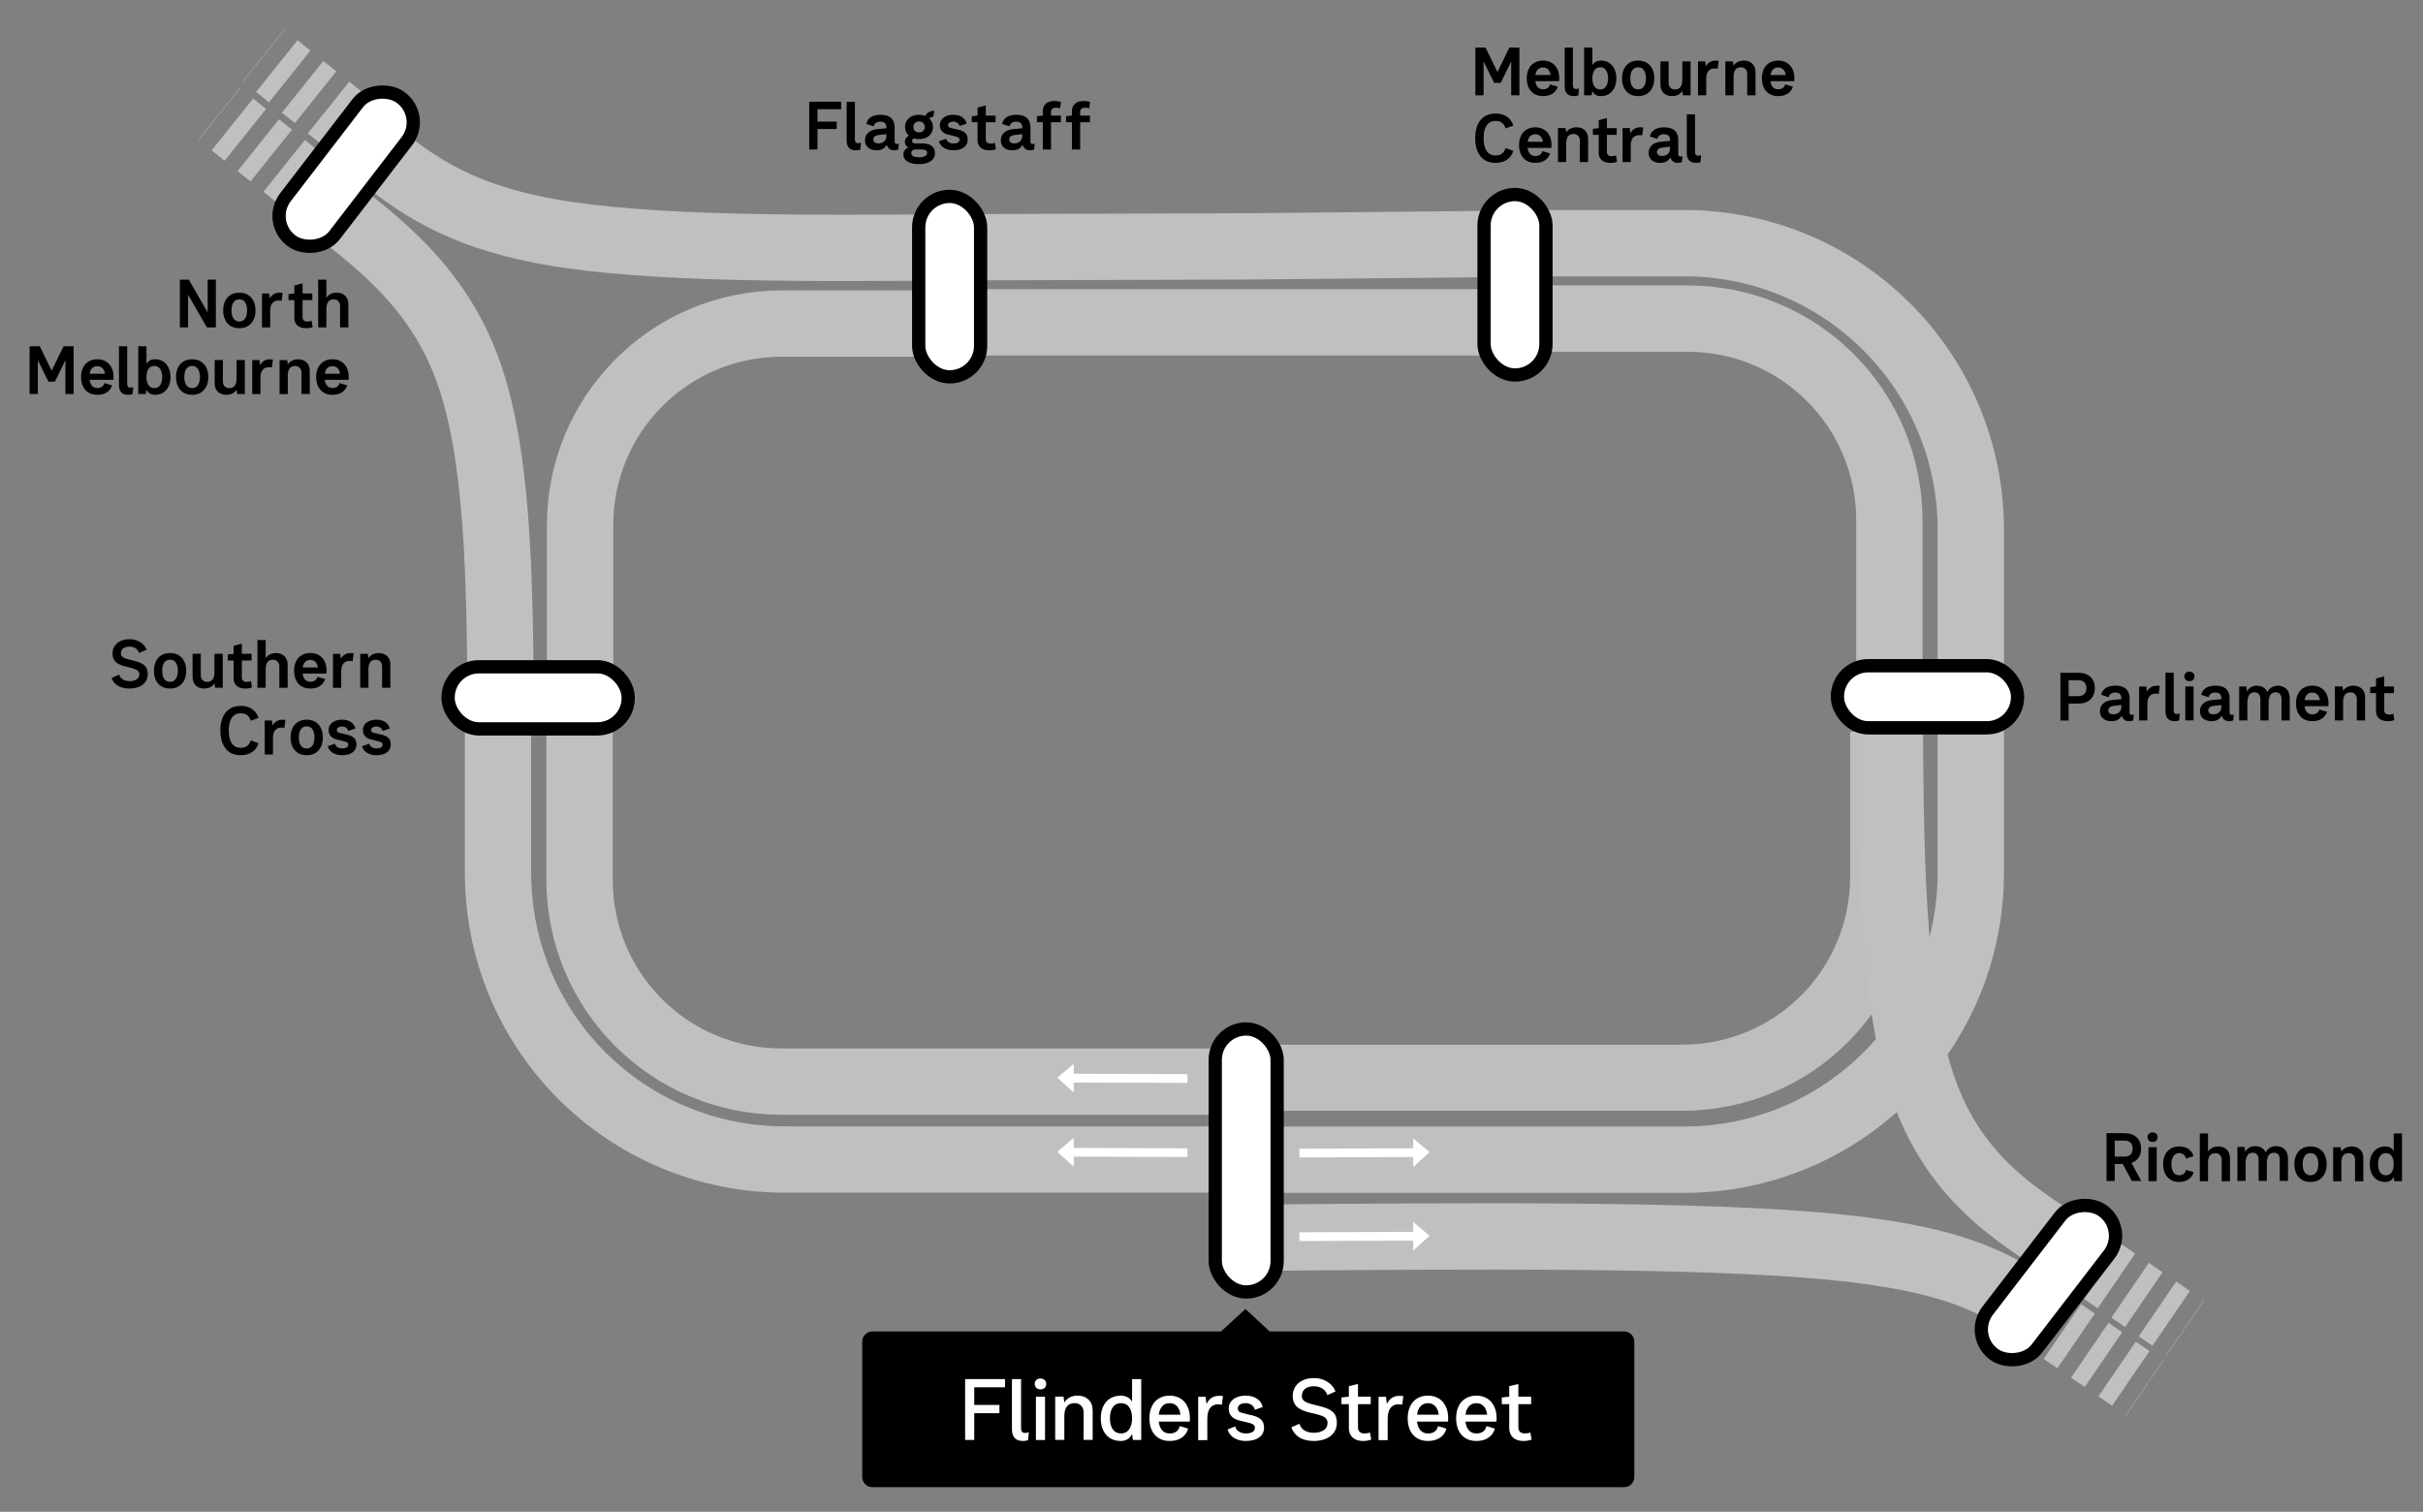 <svg width="61.45" height="38.34" version="1.1" xmlns="http://www.w3.org/2000/svg"><rect width="100%" height="100%" fill="#808080" stroke="none"/><g fill="none" stroke-miterlimit="10"><path id="FSS-PAR" d="m47.76 18.56v3.669c0 2.827-2.276 5.103-5.103 5.103h-10.56" stroke="#bebebe" stroke-width="1.676"/><g stroke="#c0c0c0" stroke-width="18.9"><g transform="translate(.75 .75)"><g id="FSS-SSS-NME" transform="matrix(.089 0 0 .089 -.386 -.483)"><path d="m347.7 327.4h-128.1c-45.31 0-81.78-36.47-81.78-81.78v-43.02"/><path d="m138.6 196.3c-0.356-34.92-0.713-69.85-9.354-93.72-8.642-23.88-25.57-36.7-42.5-49.53"/><path d="m87.95 53.13c-19.57-15.66-9.863-7.893-29.59-23.68" stroke-dasharray="4.724, 4.724"/></g><g id="FSS-CCL-NME" transform="matrix(.089 0 0 .089 -.386 -.483)"><path d="m270.6 67.45 78.72-0.235 72.6-0.702"/><path d="m430.2 66.29h45.53c45.31 0 81.78 36.47 81.78 81.78v39.67"/><path d="m557.5 202v43.67c0 45.31-36.47 81.78-81.78 81.78h-118.1"/><path d="m270.6 67.45c-44.72 0.358-89.45 0.716-118-4.362-28.6-5.078-41.07-15.59-53.54-26.11"/><path d="m100.6 36.5c-19.57-15.66-9.863-7.893-29.59-23.68" stroke-dasharray="4.724, 4.724"/></g><g id="FSS-RMD" transform="matrix(.089 0 0 .089 -.386 -.483)"><path d="m350.8 349.7c64.32-0.534 128.6-1.069 166.3 2.494s48.73 11.22 59.78 18.89"/><path d="m575.8 371.1c10.6 7.241 20.86 14.25 31.29 21.38" stroke-dasharray="4.724, 4.724"/></g></g><g id="FSS-CCL-PAR" transform="matrix(.089 0 0 .089 .364 .267)"><path d="m347.7 305.2h-129.1c-31.88 0-57.54-25.66-57.54-57.54v-44.72"/><path d="m161.2 188.1v-41.37c0-31.88 25.66-57.54 57.54-57.54h49.76"/><path d="m275.3 88.84h142.6"/><path d="m431 87.78h45.76c31.88 0 57.54 25.66 57.54 57.54v41.37"/></g><g id="PAR-RMD" transform="matrix(.089 0 0 .089 .364 .267)"><path d="m534.4 196.3c0.178 41.69 0.356 83.39 9.176 109.7 8.82 26.28 26.28 37.15 43.74 48.02"/><path d="m587.3 354c10.6 7.241 20.86 14.25 31.29 21.38" stroke-dasharray="4.724, 4.724"/></g></g></g><g id="Station-Markers" transform="matrix(.089 0 0 .089 .364 .267)" fill="#fff" stroke="#000" stroke-width="3.78"><rect transform="rotate(-52.45)" x="-3.874" y="93.67" width="51.32" height="17.69" ry="8.765"/><rect x="342.2" y="290.2" width="17.64" height="74.94" ry="8.82"/><rect x="519.5" y="186.7" width="51.32" height="17.69" ry="8.765"/><rect x="257.7" y="52.96" width="17.64" height="51.42" ry="8.82"/><rect x="418.8" y="52.43" width="17.64" height="51.42" ry="8.82"/><rect transform="rotate(-52.45)" x="40.22" y="671.6" width="51.32" height="17.69" ry="8.765"/><rect x="123.6" y="187" width="51.32" height="17.69" ry="8.765"/></g><g id="Station-Names" transform="matrix(.089 0 0 .089 .364 .267)"><path d="m350.8 370-6.947 6.394h-99.34c-1.61 0-2.906 1.296-2.906 2.906v38.56c0 1.61 1.296 2.906 2.906 2.906h214.2c1.61 0 2.906-1.296 2.906-2.906v-38.56c0-1.61-1.296-2.906-2.906-2.906h-101z" stroke-width=".231px"/><g aria-label="NorthMelbourne"><path d="m55.06 85.97h0.038l-0.019-0.775v-8.504h2.343v13.61h-2.551l-5.348-9.279h-0.038l0.019 0.775v8.504h-2.343v-13.61h2.551z"/><path d="m64.1 90.52q-1.398 0-2.438-0.605-1.02-0.624-1.587-1.758-0.567-1.153-0.567-2.702t0.567-2.684q0.567-1.153 1.587-1.758 1.039-0.624 2.438-0.624t2.438 0.624q1.039 0.605 1.606 1.758 0.567 1.134 0.567 2.684t-0.567 2.702q-0.567 1.134-1.606 1.758-1.039 0.605-2.438 0.605zm0-1.909q1.077 0 1.644-0.85 0.586-0.85 0.586-2.306t-0.567-2.306-1.663-0.85q-1.077 0-1.663 0.85-0.567 0.85-0.567 2.306t0.567 2.306q0.586 0.85 1.663 0.85z"/><path d="m72.79 82h0.038q0.378-0.718 1.058-1.153 0.699-0.454 1.72-0.454 0.529 0 0.85 0.076l-0.302 2.249q-0.302-0.094-0.794-0.094-1.228 0-1.852 0.775-0.605 0.775-0.605 2.116v4.781h-2.343v-9.676h2.06z"/><path d="m83.11 90.52q-1.587 0-2.457-0.775-0.869-0.775-0.869-2.116v-5.102h-1.663v-1.72l1.663-0.189v-2.268l2.343-0.624v2.891h2.778v1.909h-2.778v4.857q0 1.228 1.436 1.228 0.624 0 1.153-0.208l0.283 1.795q-0.737 0.321-1.89 0.321z"/><path d="m88.92 81.81h0.038q0.454-0.699 1.209-1.058 0.775-0.359 1.644-0.359 1.512 0 2.438 0.869 0.926 0.869 0.926 2.457v6.576h-2.362v-6.161q0-0.813-0.51-1.323-0.491-0.51-1.266-0.51-1.19 0-1.663 0.756-0.454 0.756-0.454 1.909v5.329h-2.343v-13.61h2.343z"/><path d="m10.62 102.6h0.038l3.364-6.935h2.872v13.61h-2.343v-8.882l0.019-0.718h-0.038l-2.967 6.066h-1.852l-3.005-6.066h-0.038l0.019 0.718v8.882h-2.343v-13.61h2.891z"/><path d="m23.64 109.5q-1.398 0-2.457-0.605-1.039-0.624-1.606-1.758-0.567-1.153-0.567-2.702t0.567-2.684q0.567-1.153 1.606-1.758 1.058-0.624 2.457-0.624t2.438 0.624q1.058 0.605 1.625 1.758 0.567 1.134 0.567 2.684 0 0.302-0.038 0.794h-6.784q0.132 1.115 0.699 1.72 0.567 0.605 1.493 0.605 1.606 0 2.022-1.398l2.211 0.661q-0.454 1.285-1.531 1.984t-2.702 0.699zm2.173-6.009q-0.132-0.983-0.699-1.568-0.548-0.586-1.474-0.586-0.926 0-1.493 0.586-0.548 0.586-0.661 1.568z"/><path d="m32.44 109.5q-2.627 0-2.627-2.797v-11.04h2.343v10.7q0 0.586 0.208 0.85 0.208 0.246 0.756 0.246 0.416 0 0.775-0.151l-0.189 2.003q-0.605 0.189-1.266 0.189z"/><path d="m40.09 109.5q-1.663 0-2.4-1.38h-0.038l-0.189 1.153h-2.154v-13.61h2.343v4.951h0.038q0.756-1.247 2.4-1.247 1.304 0 2.287 0.624 1.002 0.605 1.55 1.758 0.567 1.134 0.567 2.684t-0.567 2.702q-0.548 1.134-1.55 1.758-0.983 0.605-2.287 0.605zm-0.189-1.909q1.077 0 1.644-0.85 0.586-0.85 0.586-2.306 0-1.455-0.586-2.306-0.567-0.85-1.644-0.85-1.096 0-1.682 0.85-0.567 0.85-0.567 2.306t0.586 2.306 1.663 0.85z"/><path d="m50.66 109.5q-1.398 0-2.438-0.605-1.02-0.624-1.587-1.758-0.567-1.153-0.567-2.702t0.567-2.684q0.567-1.153 1.587-1.758 1.039-0.624 2.438-0.624t2.438 0.624q1.039 0.605 1.606 1.758 0.567 1.134 0.567 2.684t-0.567 2.702q-0.567 1.134-1.606 1.758-1.039 0.605-2.438 0.605zm0-1.909q1.077 0 1.644-0.85 0.586-0.85 0.586-2.306 0-1.455-0.567-2.306-0.567-0.85-1.663-0.85-1.077 0-1.663 0.85-0.567 0.85-0.567 2.306t0.567 2.306q0.586 0.85 1.663 0.85z"/><path d="m60.43 109.5q-1.512 0-2.438-0.869-0.907-0.869-0.907-2.457v-6.576h2.343v6.161q0 0.813 0.491 1.323 0.51 0.51 1.304 0.51 2.098 0 2.098-2.665v-5.329h2.362v9.676h-2.173l-0.189-1.191h-0.038q-0.435 0.699-1.209 1.058-0.756 0.359-1.644 0.359z"/><path d="m70.02 101h0.038q0.378-0.718 1.058-1.153 0.699-0.454 1.72-0.454 0.529 0 0.85 0.076l-0.302 2.249q-0.302-0.095-0.794-0.095-1.228 0-1.852 0.775-0.605 0.775-0.605 2.116v4.781h-2.343v-9.676h2.06z"/><path d="m77.92 100.8h0.038q0.454-0.699 1.209-1.058 0.775-0.359 1.644-0.359 1.512 0 2.438 0.869 0.926 0.869 0.926 2.457v6.576h-2.362v-6.161q0-0.813-0.51-1.323-0.491-0.51-1.266-0.51-1.19 0-1.663 0.756-0.454 0.756-0.454 1.909v5.329h-2.343v-9.676h2.173z"/><path d="m90.64 109.5q-1.398 0-2.457-0.605-1.039-0.624-1.606-1.758-0.567-1.153-0.567-2.702t0.567-2.684q0.567-1.153 1.606-1.758 1.058-0.624 2.457-0.624t2.438 0.624q1.058 0.605 1.625 1.758 0.567 1.134 0.567 2.684 0 0.302-0.038 0.794h-6.784q0.132 1.115 0.699 1.72 0.567 0.605 1.493 0.605 1.606 0 2.022-1.398l2.211 0.661q-0.454 1.285-1.531 1.984t-2.702 0.699zm2.173-6.009q-0.132-0.983-0.699-1.568-0.548-0.586-1.474-0.586t-1.493 0.586q-0.548 0.586-0.661 1.568z"/></g><g aria-label="Flagstaff"><path d="m235.6 28.11h-6.746v3.534h5.499v2.116h-5.499v5.839h-2.343v-13.61h9.09z"/><path d="m239.8 39.83q-2.627 0-2.627-2.797v-11.04h2.343v10.7q0 0.586 0.208 0.85 0.208 0.246 0.756 0.246 0.416 0 0.775-0.151l-0.189 2.003q-0.605 0.189-1.266 0.189z"/><path d="m245.7 39.83q-1.55 0-2.438-0.794-0.869-0.794-0.869-2.079 0-1.247 0.888-2.116 0.907-0.869 2.608-1.039l2.608-0.246v-0.321q0-0.737-0.435-1.153-0.416-0.416-1.266-0.416-1.587 0-1.909 1.342l-2.116-0.699q0.246-1.247 1.304-1.928 1.077-0.68 2.721-0.68 2.041 0 3.042 0.926 1.002 0.926 1.002 2.57v4.044q0 0.416 0.151 0.605 0.17 0.189 0.529 0.189 0.189 0 0.529-0.113l-0.17 1.701q-0.51 0.208-1.172 0.208-0.813 0-1.361-0.416t-0.718-1.153h-0.038q-0.813 1.568-2.891 1.568zm0.454-1.965q1.115 0 1.72-0.586 0.624-0.605 0.624-1.512v-0.548l-2.079 0.227q-1.644 0.17-1.644 1.342 0 0.472 0.378 0.775 0.378 0.302 1.002 0.302z"/><path d="m257.8 43.76q-2.116 0-3.288-0.718t-1.172-2.135q0-0.586 0.359-1.096 0.359-0.51 1.058-0.775-1.002-0.586-1.002-1.644 0-0.605 0.283-1.02 0.302-0.416 0.869-0.718-1.096-0.945-1.096-2.476 0-1.039 0.51-1.814 0.51-0.794 1.417-1.228 0.907-0.435 2.06-0.435 0.964 0 1.776 0.321 0.699-1.455 2.589-1.455l-0.321 1.701q-0.68 0.057-1.134 0.472 0.51 0.454 0.775 1.077 0.283 0.624 0.283 1.361 0 1.039-0.51 1.833-0.51 0.775-1.417 1.209-0.888 0.416-2.041 0.416-0.737 0-1.455-0.189-0.529 0.189-0.529 0.699 0 0.34 0.246 0.529 0.265 0.17 0.68 0.17h2.003q1.663 0 2.627 0.699t0.964 2.098q0 1.512-1.266 2.306-1.247 0.813-3.269 0.813zm0-9.033q0.718 0 1.172-0.435 0.454-0.435 0.454-1.134 0-0.68-0.472-1.115-0.454-0.435-1.153-0.435-0.718 0-1.172 0.435-0.454 0.416-0.454 1.115t0.454 1.134q0.454 0.435 1.172 0.435zm0 7.087q1.077 0 1.682-0.321 0.624-0.302 0.624-0.907 0-0.586-0.491-0.794-0.472-0.208-1.38-0.208h-1.512q-0.529 0.038-0.85 0.321-0.302 0.302-0.302 0.68 0 1.228 2.23 1.228z"/><path d="m267.6 39.83q-1.55 0-2.665-0.661-1.115-0.68-1.455-1.909l2.06-0.718q0.151 0.642 0.718 1.002 0.586 0.34 1.342 0.34 0.794 0 1.266-0.265 0.472-0.283 0.472-0.85 0-0.34-0.265-0.529-0.246-0.208-0.775-0.34-0.51-0.151-2.003-0.491-2.57-0.548-2.57-2.759 0-0.832 0.454-1.493 0.472-0.68 1.342-1.058 0.888-0.397 2.079-0.397 1.455 0 2.457 0.661 1.02 0.661 1.323 1.871l-2.06 0.661q-0.132-0.586-0.605-0.907-0.472-0.34-1.115-0.34-0.699 0-1.115 0.283-0.416 0.265-0.416 0.699 0 0.34 0.151 0.51 0.17 0.17 0.567 0.302 0.416 0.113 1.493 0.359l0.605 0.132q1.38 0.302 2.079 0.945 0.699 0.624 0.699 1.89 0 1.436-1.096 2.249-1.077 0.813-2.967 0.813z"/><path d="m277.8 39.83q-1.587 0-2.457-0.775-0.869-0.775-0.869-2.116v-5.102h-1.663v-1.72l1.663-0.189v-2.268l2.343-0.624v2.891h2.778v1.909h-2.778v4.857q0 1.228 1.436 1.228 0.624 0 1.153-0.208l0.283 1.795q-0.737 0.321-1.89 0.321z"/><path d="m284.4 39.83q-1.55 0-2.438-0.794-0.869-0.794-0.869-2.079 0-1.247 0.888-2.116 0.907-0.869 2.608-1.039l2.608-0.246v-0.321q0-0.737-0.435-1.153-0.416-0.416-1.266-0.416-1.587 0-1.909 1.342l-2.116-0.699q0.246-1.247 1.304-1.928 1.077-0.68 2.721-0.68 2.041 0 3.042 0.926t1.002 2.57v4.044q0 0.416 0.151 0.605 0.17 0.189 0.529 0.189 0.189 0 0.529-0.113l-0.17 1.701q-0.51 0.208-1.172 0.208-0.813 0-1.361-0.416t-0.718-1.153h-0.038q-0.813 1.568-2.891 1.568zm0.454-1.965q1.115 0 1.72-0.586 0.624-0.605 0.624-1.512v-0.548l-2.079 0.227q-1.644 0.17-1.644 1.342 0 0.472 0.378 0.775t1.002 0.302z"/><path d="m291.4 30.12 1.663-0.189v-1.266q0-1.342 0.869-2.116t2.457-0.775q1.115 0 1.871 0.321l-0.283 1.795q-0.567-0.208-1.134-0.208-1.436 0-1.436 1.228v1.02h2.797v1.909h-2.797v7.767h-2.343v-7.767h-1.663z"/><path d="m299.7 30.12 1.663-0.189v-1.266q0-1.342 0.869-2.116t2.457-0.775q1.115 0 1.871 0.321l-0.283 1.795q-0.567-0.208-1.134-0.208-1.436 0-1.436 1.228v1.02h2.797v1.909h-2.797v7.767h-2.343v-7.767h-1.663z"/></g><g aria-label="MelbourneCentral"><path d="m422.6 17.49h0.038l3.364-6.935h2.872v13.61h-2.343v-8.882l0.019-0.718h-0.038l-2.967 6.066h-1.852l-3.005-6.066h-0.038l0.019 0.718v8.882h-2.343v-13.61h2.891z"/><path d="m435.6 24.39q-1.398 0-2.457-0.605-1.039-0.624-1.606-1.758-0.567-1.153-0.567-2.702t0.567-2.684q0.567-1.153 1.606-1.758 1.058-0.624 2.457-0.624t2.438 0.624q1.058 0.605 1.625 1.758 0.567 1.134 0.567 2.684 0 0.302-0.038 0.794h-6.784q0.132 1.115 0.699 1.72t1.493 0.605q1.606 0 2.022-1.398l2.211 0.661q-0.454 1.285-1.531 1.984-1.077 0.699-2.702 0.699zm2.173-6.009q-0.132-0.983-0.699-1.568-0.548-0.586-1.474-0.586t-1.493 0.586q-0.548 0.586-0.661 1.568z"/><path d="m444.4 24.39q-2.627 0-2.627-2.797v-11.04h2.343v10.7q0 0.586 0.208 0.85 0.208 0.246 0.756 0.246 0.416 0 0.775-0.151l-0.189 2.003q-0.605 0.189-1.266 0.189z"/><path d="m452.1 24.39q-1.663 0-2.4-1.38h-0.038l-0.189 1.153h-2.154v-13.61h2.343v4.951h0.038q0.756-1.247 2.4-1.247 1.304 0 2.287 0.624 1.002 0.605 1.55 1.758 0.567 1.134 0.567 2.684t-0.567 2.702q-0.548 1.134-1.55 1.758-0.983 0.605-2.287 0.605zm-0.189-1.909q1.077 0 1.644-0.85 0.586-0.85 0.586-2.306 0-1.455-0.586-2.306-0.567-0.85-1.644-0.85-1.096 0-1.682 0.85-0.567 0.85-0.567 2.306 0 1.455 0.586 2.306t1.663 0.85z"/><path d="m462.7 24.39q-1.398 0-2.438-0.605-1.02-0.624-1.587-1.758-0.567-1.153-0.567-2.702t0.567-2.684q0.567-1.153 1.587-1.758 1.039-0.624 2.438-0.624t2.438 0.624q1.039 0.605 1.606 1.758 0.567 1.134 0.567 2.684t-0.567 2.702q-0.567 1.134-1.606 1.758-1.039 0.605-2.438 0.605zm0-1.909q1.077 0 1.644-0.85 0.586-0.85 0.586-2.306 0-1.455-0.567-2.306-0.567-0.85-1.663-0.85-1.077 0-1.663 0.85-0.567 0.85-0.567 2.306 0 1.455 0.567 2.306 0.586 0.85 1.663 0.85z"/><path d="m472.4 24.39q-1.512 0-2.438-0.869-0.907-0.869-0.907-2.457v-6.576h2.343v6.161q0 0.813 0.491 1.323 0.51 0.51 1.304 0.51 2.098 0 2.098-2.665v-5.329h2.362v9.676h-2.173l-0.189-1.19h-0.038q-0.435 0.699-1.209 1.058-0.756 0.359-1.644 0.359z"/><path d="m482 15.87h0.038q0.378-0.718 1.058-1.153 0.699-0.454 1.72-0.454 0.529 0 0.85 0.076l-0.302 2.249q-0.302-0.094-0.794-0.094-1.228 0-1.852 0.775-0.605 0.775-0.605 2.116v4.781h-2.343v-9.676h2.06z"/><path d="m489.9 15.68h0.038q0.454-0.699 1.209-1.058 0.775-0.359 1.644-0.359 1.512 0 2.438 0.869 0.926 0.869 0.926 2.457v6.576h-2.362v-6.161q0-0.813-0.51-1.323-0.491-0.51-1.266-0.51-1.191 0-1.663 0.756-0.454 0.756-0.454 1.909v5.329h-2.343v-9.676h2.173z"/><path d="m502.6 24.39q-1.398 0-2.457-0.605-1.039-0.624-1.606-1.758-0.567-1.153-0.567-2.702t0.567-2.684q0.567-1.153 1.606-1.758 1.058-0.624 2.457-0.624t2.438 0.624q1.058 0.605 1.625 1.758 0.567 1.134 0.567 2.684 0 0.302-0.038 0.794h-6.784q0.132 1.115 0.699 1.72 0.567 0.605 1.493 0.605 1.606 0 2.022-1.398l2.211 0.661q-0.454 1.285-1.531 1.984-1.077 0.699-2.702 0.699zm2.173-6.009q-0.132-0.983-0.699-1.568-0.548-0.586-1.474-0.586-0.926 0-1.493 0.586-0.548 0.586-0.661 1.568z"/><path d="m422.1 43.41q-2.797 0-4.309-1.871t-1.512-5.159q0-3.288 1.512-5.159 1.512-1.871 4.309-1.871 1.946 0 3.232 0.907t1.814 2.494l-2.211 0.85q-0.265-0.983-0.964-1.55-0.68-0.586-1.871-0.586-1.701 0-2.57 1.285-0.85 1.266-0.85 3.628t0.85 3.647q0.869 1.266 2.57 1.266 1.191 0 1.871-0.567 0.699-0.586 0.964-1.568l2.211 0.85q-0.529 1.587-1.814 2.494t-3.232 0.907z"/><path d="m433.4 43.41q-1.398 0-2.457-0.605-1.039-0.624-1.606-1.758-0.567-1.153-0.567-2.702t0.567-2.684q0.567-1.153 1.606-1.758 1.058-0.624 2.457-0.624t2.438 0.624q1.058 0.605 1.625 1.758 0.567 1.134 0.567 2.684 0 0.302-0.038 0.794h-6.784q0.132 1.115 0.699 1.72 0.567 0.605 1.493 0.605 1.606 0 2.022-1.398l2.211 0.661q-0.454 1.285-1.531 1.984-1.077 0.699-2.702 0.699zm2.173-6.009q-0.132-0.983-0.699-1.568-0.548-0.586-1.474-0.586t-1.493 0.586q-0.548 0.586-0.661 1.568z"/><path d="m442.2 34.69h0.038q0.454-0.699 1.209-1.058 0.775-0.359 1.644-0.359 1.512 0 2.438 0.869 0.926 0.869 0.926 2.457v6.576h-2.362v-6.161q0-0.813-0.51-1.323-0.491-0.51-1.266-0.51-1.191 0-1.663 0.756-0.454 0.756-0.454 1.909v5.329h-2.343v-9.676h2.173z"/><path d="m454.8 43.41q-1.587 0-2.457-0.775t-0.869-2.116v-5.102h-1.663v-1.72l1.663-0.189v-2.268l2.343-0.624v2.891h2.778v1.909h-2.778v4.857q0 1.228 1.436 1.228 0.624 0 1.153-0.208l0.283 1.795q-0.737 0.321-1.89 0.321z"/><path d="m460.5 34.88h0.038q0.378-0.718 1.058-1.153 0.699-0.454 1.72-0.454 0.529 0 0.85 0.076l-0.302 2.249q-0.302-0.094-0.794-0.094-1.228 0-1.852 0.775-0.605 0.775-0.605 2.116v4.781h-2.343v-9.676h2.06z"/><path d="m469 43.41q-1.55 0-2.438-0.794-0.869-0.794-0.869-2.079 0-1.247 0.888-2.116 0.907-0.869 2.608-1.039l2.608-0.246v-0.321q0-0.737-0.435-1.153-0.416-0.416-1.266-0.416-1.587 0-1.909 1.342l-2.116-0.699q0.246-1.247 1.304-1.928 1.077-0.68 2.721-0.68 2.041 0 3.042 0.926t1.002 2.57v4.044q0 0.416 0.151 0.605 0.17 0.189 0.529 0.189 0.189 0 0.529-0.113l-0.17 1.701q-0.51 0.208-1.172 0.208-0.813 0-1.361-0.416-0.548-0.416-0.718-1.153h-0.038q-0.813 1.568-2.891 1.568zm0.454-1.965q1.115 0 1.72-0.586 0.624-0.605 0.624-1.512v-0.548l-2.079 0.227q-1.644 0.17-1.644 1.342 0 0.472 0.378 0.775t1.002 0.302z"/><path d="m479.2 43.41q-2.627 0-2.627-2.797v-11.04h2.343v10.7q0 0.586 0.208 0.85 0.208 0.246 0.756 0.246 0.416 0 0.775-0.151l-0.189 2.003q-0.605 0.189-1.266 0.189z"/></g><g aria-label="Parliament"><path d="m588.1 188.7q2.23 0 3.477 1.172 1.266 1.172 1.266 3.213 0 2.06-1.266 3.232-1.247 1.172-3.477 1.172h-2.721v4.819h-2.343v-13.61zm-0.076 6.671q1.209 0 1.814-0.586 0.605-0.586 0.605-1.701 0-1.096-0.605-1.682-0.605-0.586-1.814-0.586h-2.646v4.554z"/><path d="m597.6 202.5q-1.55 0-2.438-0.794-0.869-0.794-0.869-2.079 0-1.247 0.888-2.116 0.907-0.869 2.608-1.039l2.608-0.246v-0.321q0-0.737-0.435-1.153-0.416-0.416-1.266-0.416-1.587 0-1.909 1.342l-2.116-0.699q0.246-1.247 1.304-1.928 1.077-0.68 2.721-0.68 2.041 0 3.042 0.926 1.002 0.926 1.002 2.57v4.044q0 0.416 0.151 0.605 0.17 0.189 0.529 0.189 0.189 0 0.529-0.113l-0.17 1.701q-0.51 0.208-1.172 0.208-0.813 0-1.361-0.416t-0.718-1.153h-0.038q-0.813 1.568-2.891 1.568zm0.454-1.965q1.115 0 1.72-0.586 0.624-0.605 0.624-1.512v-0.548l-2.079 0.227q-1.644 0.17-1.644 1.342 0 0.472 0.378 0.775 0.378 0.302 1.002 0.302z"/><path d="m607.7 194h0.038q0.378-0.718 1.058-1.153 0.699-0.454 1.72-0.454 0.529 0 0.85 0.076l-0.302 2.249q-0.302-0.095-0.794-0.095-1.228 0-1.852 0.775-0.605 0.775-0.605 2.116v4.781h-2.343v-9.676h2.06z"/><path d="m615.6 202.5q-2.627 0-2.627-2.797v-11.04h2.343v10.7q0 0.586 0.208 0.85 0.208 0.246 0.756 0.246 0.416 0 0.775-0.151l-0.189 2.003q-0.605 0.189-1.266 0.189z"/><path d="m619.8 191.1q-0.642 0-1.039-0.378-0.397-0.397-0.397-1.002 0-0.586 0.397-0.964t1.039-0.378q0.642 0 1.039 0.378t0.397 0.964q0 0.605-0.397 1.002-0.397 0.378-1.039 0.378zm1.172 11.17h-2.343v-9.676h2.343z"/><path d="m626.1 202.5q-1.55 0-2.438-0.794-0.869-0.794-0.869-2.079 0-1.247 0.888-2.116 0.907-0.869 2.608-1.039l2.608-0.246v-0.321q0-0.737-0.435-1.153-0.416-0.416-1.266-0.416-1.587 0-1.909 1.342l-2.116-0.699q0.246-1.247 1.304-1.928 1.077-0.68 2.721-0.68 2.041 0 3.042 0.926 1.002 0.926 1.002 2.57v4.044q0 0.416 0.151 0.605 0.17 0.189 0.529 0.189 0.189 0 0.529-0.113l-0.17 1.701q-0.51 0.208-1.172 0.208-0.813 0-1.361-0.416t-0.718-1.153h-0.038q-0.813 1.568-2.891 1.568zm0.454-1.965q1.115 0 1.72-0.586 0.624-0.605 0.624-1.512v-0.548l-2.079 0.227q-1.644 0.17-1.644 1.342 0 0.472 0.378 0.775 0.378 0.302 1.002 0.302z"/><path d="m636.2 194h0.038q0.416-0.832 1.134-1.209 0.737-0.397 1.625-0.397 1.058 0 1.852 0.454 0.794 0.454 1.172 1.323h0.038q0.359-0.832 1.153-1.304t1.833-0.472q1.493 0 2.419 0.945 0.926 0.926 0.926 2.646v6.312h-2.343v-6.009q0-0.964-0.416-1.493t-1.228-0.529q-1.096 0-1.568 0.813-0.472 0.794-0.472 2.06v5.159h-2.343v-6.009q0-0.964-0.435-1.493-0.416-0.529-1.228-0.529-1.134 0-1.587 0.869-0.454 0.869-0.454 2.173v4.989h-2.343v-9.694l2.041 0.019z"/><path d="m654.8 202.5q-1.398 0-2.457-0.605-1.039-0.624-1.606-1.758-0.567-1.153-0.567-2.702t0.567-2.684q0.567-1.153 1.606-1.758 1.058-0.624 2.457-0.624t2.438 0.624q1.058 0.605 1.625 1.758 0.567 1.134 0.567 2.684 0 0.302-0.038 0.794h-6.784q0.132 1.115 0.699 1.72 0.567 0.605 1.493 0.605 1.606 0 2.022-1.398l2.211 0.661q-0.454 1.285-1.531 1.984-1.077 0.699-2.702 0.699zm2.173-6.009q-0.132-0.983-0.699-1.568-0.548-0.586-1.474-0.586t-1.493 0.586q-0.548 0.586-0.661 1.568z"/><path d="m663.6 193.8h0.038q0.454-0.699 1.209-1.058 0.775-0.359 1.644-0.359 1.512 0 2.438 0.869t0.926 2.457v6.576h-2.362v-6.161q0-0.813-0.51-1.323-0.491-0.51-1.266-0.51-1.191 0-1.663 0.756-0.454 0.756-0.454 1.909v5.329h-2.343v-9.676h2.173z"/><path d="m676.3 202.5q-1.587 0-2.457-0.775-0.869-0.775-0.869-2.116v-5.102h-1.663v-1.72l1.663-0.189v-2.268l2.343-0.624v2.891h2.778v1.909h-2.778v4.857q0 1.228 1.436 1.228 0.624 0 1.153-0.208l0.283 1.795q-0.737 0.321-1.89 0.321z"/></g><g aria-label="Richmond"><path d="m601.3 319.9q2.211 0 3.458 1.172 1.266 1.172 1.266 3.213 0 1.531-0.718 2.589-0.699 1.058-2.003 1.512l2.759 5.121h-2.665l-2.589-4.819h-2.287v4.819h-2.343v-13.61zm-0.095 6.671q1.209 0 1.814-0.586 0.605-0.586 0.605-1.701 0-1.096-0.605-1.682-0.605-0.586-1.814-0.586h-2.684v4.554z"/><path d="m609.3 322.4q-0.642 0-1.039-0.378-0.397-0.397-0.397-1.002 0-0.586 0.397-0.964t1.039-0.378 1.039 0.378 0.397 0.964q0 0.605-0.397 1.002-0.397 0.378-1.039 0.378zm1.172 11.17h-2.343v-9.676h2.343z"/><path d="m616.9 333.8q-1.398 0-2.438-0.605-1.02-0.624-1.587-1.758-0.567-1.153-0.567-2.702t0.567-2.684q0.567-1.153 1.587-1.758 1.039-0.624 2.438-0.624 1.55 0 2.627 0.737 1.077 0.718 1.436 2.041l-2.154 0.699q-0.151-0.756-0.661-1.153-0.51-0.416-1.247-0.416-1.077 0-1.663 0.85-0.567 0.85-0.567 2.306 0 1.455 0.567 2.306 0.586 0.85 1.663 0.85 0.756 0 1.247-0.397 0.51-0.397 0.68-1.153l2.154 0.661q-0.378 1.323-1.455 2.06-1.077 0.737-2.627 0.737z"/><path d="m625.1 325.1h0.038q0.454-0.699 1.209-1.058 0.775-0.359 1.644-0.359 1.512 0 2.438 0.869t0.926 2.457v6.576h-2.362v-6.161q0-0.813-0.51-1.323-0.491-0.51-1.266-0.51-1.191 0-1.663 0.756-0.454 0.756-0.454 1.909v5.329h-2.343v-13.61h2.343z"/><path d="m635.7 325.2h0.038q0.416-0.832 1.134-1.209 0.737-0.397 1.625-0.397 1.058 0 1.852 0.454 0.794 0.454 1.172 1.323h0.038q0.359-0.832 1.153-1.304t1.833-0.472q1.493 0 2.419 0.945 0.926 0.926 0.926 2.646v6.312h-2.343v-6.009q0-0.964-0.416-1.493t-1.228-0.529q-1.096 0-1.568 0.813-0.472 0.794-0.472 2.06v5.159h-2.343v-6.009q0-0.964-0.435-1.493-0.416-0.529-1.228-0.529-1.134 0-1.587 0.869-0.454 0.869-0.454 2.173v4.989h-2.343v-9.694l2.041 0.019z"/><path d="m654.3 333.8q-1.398 0-2.438-0.605-1.02-0.624-1.587-1.758-0.567-1.153-0.567-2.702t0.567-2.684q0.567-1.153 1.587-1.758 1.039-0.624 2.438-0.624t2.438 0.624q1.039 0.605 1.606 1.758 0.567 1.134 0.567 2.684t-0.567 2.702q-0.567 1.134-1.606 1.758-1.039 0.605-2.438 0.605zm0-1.909q1.077 0 1.644-0.85 0.586-0.85 0.586-2.306t-0.567-2.306-1.663-0.85q-1.077 0-1.663 0.85-0.567 0.85-0.567 2.306 0 1.455 0.567 2.306 0.586 0.85 1.663 0.85z"/><path d="m663.1 325.1h0.038q0.454-0.699 1.209-1.058 0.775-0.359 1.644-0.359 1.512 0 2.438 0.869 0.926 0.869 0.926 2.457v6.576h-2.362v-6.161q0-0.813-0.51-1.323-0.491-0.51-1.266-0.51-1.191 0-1.663 0.756-0.454 0.756-0.454 1.909v5.329h-2.343v-9.676h2.173z"/><path d="m675.6 333.8q-1.304 0-2.306-0.605-0.983-0.624-1.55-1.758-0.548-1.153-0.548-2.702t0.548-2.684q0.567-1.153 1.55-1.758 1.002-0.624 2.306-0.624 0.794 0 1.398 0.321 0.624 0.302 0.983 0.926h0.038v-4.951h2.362v13.61h-2.173l-0.189-1.153h-0.038q-0.359 0.699-0.983 1.039-0.605 0.34-1.398 0.34zm0.189-1.909q1.077 0 1.644-0.85 0.586-0.85 0.586-2.306t-0.567-2.306-1.663-0.85q-1.077 0-1.663 0.85-0.567 0.85-0.567 2.306 0 1.455 0.567 2.306 0.586 0.85 1.663 0.85z"/></g><g fill="#fff" stroke-width="1.275" aria-label="Flinders Street"><path d="m282.3 392.3h-8.771v5.036h7.181v2.361h-7.181v7.614h-2.602v-17.35h11.37z"/><path d="m287.4 407.6q-3.132 0-3.132-3.349v-14.29h2.602v13.95q0 0.747 0.265 1.084 0.265 0.313 0.964 0.313 0.53 0 0.988-0.193l-0.241 2.289q-0.723 0.193-1.446 0.193z"/><path d="m292.4 392.9q-0.723 0-1.181-0.434-0.458-0.434-0.458-1.132 0-0.675 0.458-1.108 0.458-0.434 1.181-0.434t1.181 0.434q0.458 0.434 0.458 1.108 0 0.699-0.458 1.132-0.458 0.434-1.181 0.434zm1.301 14.43h-2.602v-12.34h2.602z"/><path d="m299.2 396.6h0.048q0.578-0.964 1.542-1.446 0.988-0.482 2.145-0.482 1.952 0 3.132 1.132 1.205 1.108 1.205 3.181v8.313h-2.578v-7.904q0-1.132-0.723-1.855-0.699-0.723-1.807-0.723-2.964 0-2.964 3.735v6.747h-2.602v-12.34h2.361z"/><path d="m315.3 407.6q-1.735 0-3.036-0.771-1.277-0.795-1.976-2.241-0.699-1.47-0.699-3.446t0.699-3.422q0.699-1.47 1.976-2.241 1.301-0.795 3.036-0.795 1.012 0 1.831 0.41 0.843 0.41 1.325 1.229h0.048v-6.361h2.602v17.35h-2.361l-0.241-1.638h-0.048q-0.482 0.988-1.325 1.47-0.819 0.458-1.831 0.458zm0.048-2.145q1.494 0 2.313-1.157 0.843-1.181 0.843-3.157 0-2-0.819-3.157t-2.337-1.157-2.337 1.157q-0.819 1.157-0.819 3.157 0 1.976 0.819 3.157 0.843 1.157 2.337 1.157z"/><path d="m329.2 407.6q-1.759 0-3.06-0.771-1.301-0.795-2-2.241-0.699-1.47-0.699-3.446t0.699-3.422q0.699-1.47 2-2.241 1.301-0.795 3.06-0.795t3.06 0.795q1.301 0.771 2 2.241 0.723 1.446 0.723 3.422 0 0.313-0.048 0.94h-8.843q0.193 1.59 0.988 2.482t2.12 0.892q2.386 0 2.892-2.096l2.386 0.723q-0.482 1.687-1.855 2.602-1.349 0.916-3.422 0.916zm3.084-7.494q-0.169-1.518-0.964-2.386-0.795-0.892-2.12-0.892-1.301 0-2.096 0.892-0.795 0.867-0.988 2.386z"/><path d="m339.7 397h0.048q1.084-2.265 3.566-2.265 0.675 0 1.084 0.096l-0.313 2.458q-0.458-0.145-1.012-0.145-1.566 0-2.361 1.084-0.771 1.084-0.771 2.988v6.144h-2.602v-12.34h2.12z"/><path d="m350.9 407.6q-1.928 0-3.349-0.868-1.398-0.867-1.831-2.41l2.169-0.867q0.217 0.964 1.084 1.494 0.868 0.506 1.928 0.506 1.205 0 1.904-0.41 0.699-0.41 0.699-1.253 0-0.53-0.386-0.819-0.361-0.289-1.132-0.506-0.747-0.217-2.699-0.651-3.253-0.723-3.253-3.494 0-1.036 0.578-1.855 0.602-0.843 1.687-1.301 1.108-0.482 2.602-0.482 1.88 0 3.157 0.843 1.301 0.843 1.663 2.386l-2.241 0.819q-0.193-0.916-0.916-1.398-0.699-0.506-1.663-0.506-1.036 0-1.663 0.41-0.602 0.386-0.602 1.084 0 0.53 0.217 0.795 0.241 0.265 0.795 0.434 0.554 0.169 2.096 0.53l0.795 0.169q1.759 0.386 2.651 1.205 0.916 0.795 0.916 2.337 0 1.783-1.398 2.795t-3.807 1.012z"/><path d="m370.3 407.6q-2.482 0-4.144-1.012-1.638-1.036-2.265-2.867l2.289-1.036q0.41 1.253 1.47 1.928 1.084 0.651 2.651 0.651 1.663 0 2.771-0.699 1.132-0.723 1.132-2.096 0-0.747-0.41-1.229-0.386-0.506-1.325-0.843-0.94-0.361-2.675-0.723-2.94-0.602-4.241-1.759-1.277-1.157-1.277-3.108 0-1.518 0.747-2.675 0.747-1.157 2.096-1.807 1.374-0.651 3.181-0.651 2.144 0 3.807 1.036 1.687 1.012 2.361 2.795l-2.313 1.012q-0.434-1.229-1.446-1.855-1.012-0.651-2.41-0.651-1.59 0-2.506 0.723t-0.916 2.072q0 0.964 0.868 1.542 0.892 0.554 3.036 1.036 2.386 0.506 3.663 1.132 1.301 0.626 1.855 1.542t0.554 2.41q0 1.59-0.868 2.771-0.843 1.157-2.337 1.759t-3.349 0.602z"/><path d="m384.3 407.6q-1.904 0-2.964-0.988-1.06-0.988-1.06-2.699v-6.795h-2.12v-1.904l2.12-0.241v-2.988l2.602-0.626v3.614h3.638v2.145h-3.638v6.578q0 1.759 1.928 1.759 0.868 0 1.47-0.289l0.386 2.024q-0.964 0.41-2.361 0.41z"/><path d="m391.1 397h0.048q1.084-2.265 3.566-2.265 0.675 0 1.084 0.096l-0.313 2.458q-0.458-0.145-1.012-0.145-1.566 0-2.361 1.084-0.771 1.084-0.771 2.988v6.144h-2.602v-12.34h2.12z"/><path d="m402.8 407.6q-1.759 0-3.06-0.771-1.301-0.795-2-2.241-0.699-1.47-0.699-3.446t0.699-3.422q0.699-1.47 2-2.241 1.301-0.795 3.06-0.795t3.06 0.795q1.301 0.771 2 2.241 0.723 1.446 0.723 3.422 0 0.313-0.048 0.94h-8.843q0.193 1.59 0.988 2.482t2.12 0.892q2.386 0 2.892-2.096l2.386 0.723q-0.482 1.687-1.855 2.602-1.349 0.916-3.422 0.916zm3.084-7.494q-0.169-1.518-0.964-2.386-0.795-0.892-2.12-0.892-1.301 0-2.096 0.892-0.795 0.867-0.988 2.386z"/><path d="m416.6 407.6q-1.759 0-3.06-0.771-1.301-0.795-2-2.241-0.699-1.47-0.699-3.446t0.699-3.422q0.699-1.47 2-2.241 1.301-0.795 3.06-0.795t3.06 0.795q1.301 0.771 2 2.241 0.723 1.446 0.723 3.422 0 0.313-0.048 0.94h-8.843q0.193 1.59 0.988 2.482t2.12 0.892q2.386 0 2.892-2.096l2.386 0.723q-0.482 1.687-1.855 2.602-1.349 0.916-3.422 0.916zm3.084-7.494q-0.169-1.518-0.964-2.386-0.795-0.892-2.12-0.892-1.301 0-2.096 0.892-0.795 0.867-0.988 2.386z"/><path d="m430 407.6q-1.904 0-2.964-0.988-1.06-0.988-1.06-2.699v-6.795h-2.12v-1.904l2.12-0.241v-2.988l2.602-0.626v3.614h3.638v2.145h-3.638v6.578q0 1.759 1.928 1.759 0.868 0 1.47-0.289l0.386 2.024q-0.964 0.41-2.361 0.41z"/></g><g aria-label="SouthernCross"><path d="m32.81 193.2q-1.928 0-3.288-0.794-1.342-0.794-1.814-2.211l2.135-0.983q0.265 0.888 1.039 1.38 0.775 0.491 1.928 0.491 1.247 0 2.022-0.491 0.775-0.51 0.775-1.455 0-0.586-0.34-0.926-0.34-0.359-1.077-0.605-0.737-0.265-2.23-0.624-2.116-0.472-3.061-1.361-0.926-0.907-0.926-2.419 0-1.209 0.605-2.116 0.605-0.926 1.701-1.436 1.096-0.51 2.532-0.51 1.72 0 3.024 0.794t1.852 2.192l-2.135 0.945q-0.283-0.869-1.02-1.342-0.718-0.472-1.72-0.472-1.153 0-1.814 0.51-0.642 0.51-0.642 1.436 0 0.529 0.302 0.85 0.321 0.321 0.983 0.567 0.68 0.246 2.003 0.548 1.663 0.378 2.608 0.888 0.945 0.491 1.342 1.228 0.416 0.718 0.416 1.852 0 1.285-0.699 2.211-0.68 0.907-1.871 1.38t-2.627 0.472z"/><path d="m44.36 193.2q-1.398 0-2.438-0.605-1.02-0.624-1.587-1.758-0.567-1.153-0.567-2.702t0.567-2.684q0.567-1.153 1.587-1.758 1.039-0.624 2.438-0.624t2.438 0.624q1.039 0.605 1.606 1.758 0.567 1.134 0.567 2.684 0 1.55-0.567 2.702-0.567 1.134-1.606 1.758-1.039 0.605-2.438 0.605zm0-1.909q1.077 0 1.644-0.85 0.586-0.85 0.586-2.306 0-1.455-0.567-2.306t-1.663-0.85q-1.077 0-1.663 0.85-0.567 0.85-0.567 2.306 0 1.455 0.567 2.306 0.586 0.85 1.663 0.85z"/><path d="m54.13 193.2q-1.512 0-2.438-0.869-0.907-0.869-0.907-2.457v-6.576h2.343v6.161q0 0.813 0.491 1.323 0.51 0.51 1.304 0.51 2.098 0 2.098-2.665v-5.329h2.362v9.676h-2.173l-0.189-1.191h-0.038q-0.435 0.699-1.209 1.058-0.756 0.359-1.644 0.359z"/><path d="m65.81 193.2q-1.587 0-2.457-0.775-0.869-0.775-0.869-2.116v-5.102h-1.663v-1.72l1.663-0.189v-2.268l2.343-0.624v2.891h2.778v1.909h-2.778v4.857q0 1.228 1.436 1.228 0.624 0 1.153-0.208l0.283 1.795q-0.737 0.321-1.89 0.321z"/><path d="m71.62 184.5h0.038q0.454-0.699 1.209-1.058 0.775-0.359 1.644-0.359 1.512 0 2.438 0.869 0.926 0.869 0.926 2.457v6.576h-2.362v-6.161q0-0.813-0.51-1.323-0.491-0.51-1.266-0.51-1.19 0-1.663 0.756-0.454 0.756-0.454 1.909v5.329h-2.343v-13.61h2.343z"/><path d="m84.34 193.2q-1.398 0-2.457-0.605-1.039-0.624-1.606-1.758-0.567-1.153-0.567-2.702t0.567-2.684q0.567-1.153 1.606-1.758 1.058-0.624 2.457-0.624t2.438 0.624q1.058 0.605 1.625 1.758 0.567 1.134 0.567 2.684 0 0.302-0.038 0.794h-6.784q0.132 1.115 0.699 1.72 0.567 0.605 1.493 0.605 1.606 0 2.022-1.398l2.211 0.661q-0.454 1.285-1.531 1.984-1.077 0.699-2.702 0.699zm2.173-6.009q-0.132-0.983-0.699-1.568-0.548-0.586-1.474-0.586-0.926 0-1.493 0.586-0.548 0.586-0.661 1.568z"/><path d="m93.03 184.7h0.038q0.378-0.718 1.058-1.153 0.699-0.454 1.72-0.454 0.529 0 0.85 0.076l-0.302 2.249q-0.302-0.095-0.794-0.095-1.228 0-1.852 0.775-0.605 0.775-0.605 2.116v4.781h-2.343v-9.676h2.06z"/><path d="m100.9 184.5h0.038q0.454-0.699 1.209-1.058 0.775-0.359 1.644-0.359 1.512 0 2.438 0.869 0.926 0.869 0.926 2.457v6.576h-2.362v-6.161q0-0.813-0.51-1.323-0.491-0.51-1.266-0.51-1.191 0-1.663 0.756-0.454 0.756-0.454 1.909v5.329h-2.343v-9.676h2.173z"/><path d="m64.53 212.2q-2.797 0-4.309-1.871-1.512-1.871-1.512-5.159t1.512-5.159 4.309-1.871q1.946 0 3.232 0.907 1.285 0.907 1.814 2.494l-2.211 0.85q-0.265-0.983-0.964-1.55-0.68-0.586-1.871-0.586-1.701 0-2.57 1.285-0.85 1.266-0.85 3.628t0.85 3.647q0.869 1.266 2.57 1.266 1.19 0 1.871-0.567 0.699-0.586 0.964-1.568l2.211 0.85q-0.529 1.587-1.814 2.494-1.285 0.907-3.232 0.907z"/><path d="m73.58 203.7h0.038q0.378-0.718 1.058-1.153 0.699-0.454 1.72-0.454 0.529 0 0.85 0.076l-0.302 2.249q-0.302-0.095-0.794-0.095-1.228 0-1.852 0.775-0.605 0.775-0.605 2.116v4.781h-2.343v-9.676h2.06z"/><path d="m83.3 212.2q-1.398 0-2.438-0.605-1.02-0.624-1.587-1.758-0.567-1.153-0.567-2.702t0.567-2.684q0.567-1.153 1.587-1.758 1.039-0.624 2.438-0.624t2.438 0.624q1.039 0.605 1.606 1.758 0.567 1.134 0.567 2.684t-0.567 2.702q-0.567 1.134-1.606 1.758-1.039 0.605-2.438 0.605zm0-1.909q1.077 0 1.644-0.85 0.586-0.85 0.586-2.306t-0.567-2.306-1.663-0.85q-1.077 0-1.663 0.85-0.567 0.85-0.567 2.306 0 1.455 0.567 2.306 0.586 0.85 1.663 0.85z"/><path d="m93.42 212.2q-1.55 0-2.665-0.661-1.115-0.68-1.455-1.909l2.06-0.718q0.151 0.642 0.718 1.002 0.586 0.34 1.342 0.34 0.794 0 1.266-0.265 0.472-0.283 0.472-0.85 0-0.34-0.265-0.529-0.246-0.208-0.775-0.34-0.51-0.151-2.003-0.491-2.57-0.548-2.57-2.759 0-0.832 0.454-1.493 0.472-0.68 1.342-1.058 0.888-0.397 2.079-0.397 1.455 0 2.457 0.661 1.02 0.661 1.323 1.871l-2.06 0.661q-0.132-0.586-0.605-0.907-0.472-0.34-1.115-0.34-0.699 0-1.115 0.283-0.416 0.265-0.416 0.699 0 0.34 0.151 0.51 0.17 0.17 0.567 0.302 0.416 0.113 1.493 0.359l0.605 0.132q1.38 0.302 2.079 0.945 0.699 0.624 0.699 1.89 0 1.436-1.096 2.249-1.077 0.813-2.967 0.813z"/><path d="m103.2 212.2q-1.55 0-2.665-0.661-1.115-0.68-1.455-1.909l2.06-0.718q0.151 0.642 0.718 1.002 0.586 0.34 1.342 0.34 0.794 0 1.266-0.265 0.472-0.283 0.472-0.85 0-0.34-0.265-0.529-0.246-0.208-0.775-0.34-0.51-0.151-2.003-0.491-2.57-0.548-2.57-2.759 0-0.832 0.454-1.493 0.472-0.68 1.342-1.058 0.888-0.397 2.079-0.397 1.455 0 2.457 0.661 1.02 0.661 1.323 1.871l-2.06 0.661q-0.132-0.586-0.605-0.907-0.472-0.34-1.115-0.34-0.699 0-1.115 0.283-0.416 0.265-0.416 0.699 0 0.34 0.151 0.51 0.17 0.17 0.567 0.302 0.416 0.113 1.493 0.359l0.605 0.132q1.38 0.302 2.079 0.945 0.699 0.624 0.699 1.89 0 1.436-1.096 2.249-1.077 0.813-2.967 0.813z"/></g></g><g fill="#fff"><path id="A-FSS-CCL-NME" d="m35.84 28.87v0.25l-2.886 0.011 8.87e-4 0.222 2.885-0.011v0.254l0.416-0.377z"/><path id="A-FSS-SSS-NME" d="m27.23 28.86v0.25l2.886 0.011-8.87e-4 0.222-2.885-0.011v0.254l-0.416-0.377z"/><path id="A-FSS-CCL-PAR" d="m27.23 26.98v0.25l2.886 0.011-8.87e-4 0.222-2.885-0.011v0.254l-0.416-0.377z"/><path id="A-FSS-RMD" d="m35.84 30.99v0.25l-2.886 0.011 8.67e-4 0.222 2.885-0.011v0.254l0.416-0.377z"/></g></svg>
